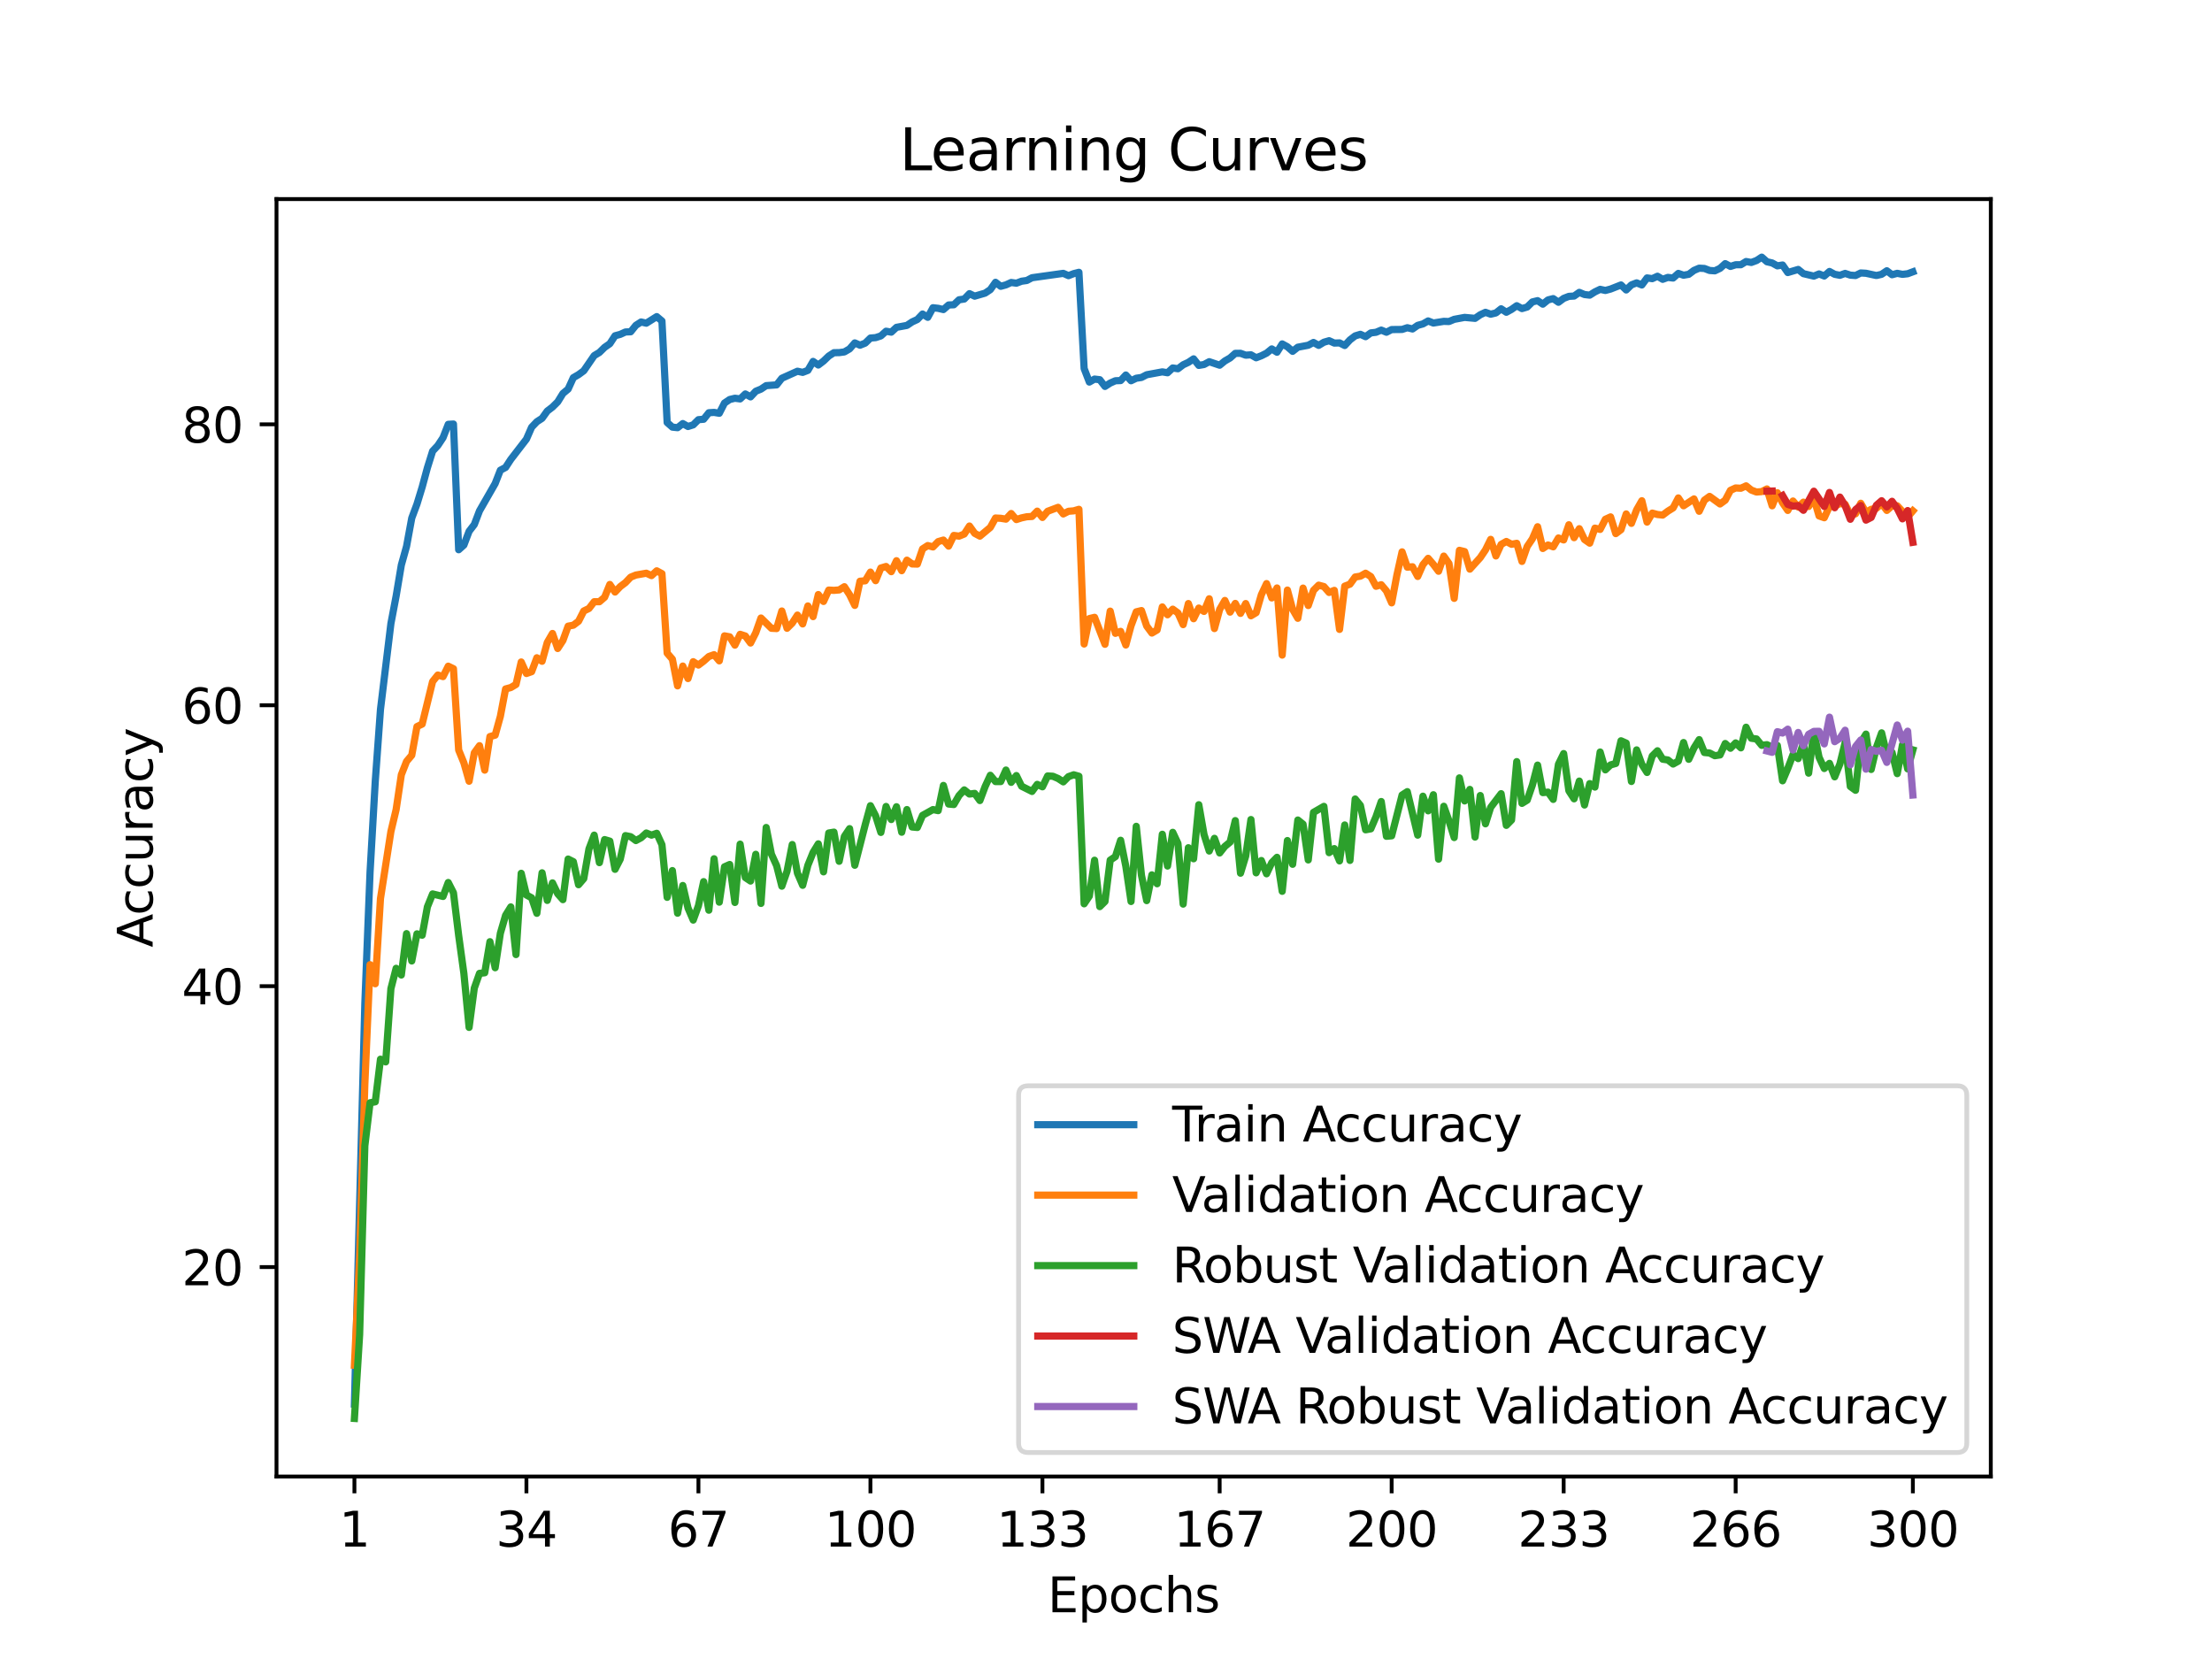 <?xml version="1.0" encoding="utf-8" standalone="no"?>
<!DOCTYPE svg PUBLIC "-//W3C//DTD SVG 1.1//EN"
  "http://www.w3.org/Graphics/SVG/1.1/DTD/svg11.dtd">
<svg xmlns:xlink="http://www.w3.org/1999/xlink" width="460.8pt" height="345.6pt" viewBox="0 0 460.8 345.6" xmlns="http://www.w3.org/2000/svg" version="1.1">
 <defs>
  <style type="text/css">*{stroke-linejoin: round; stroke-linecap: butt}</style>
 </defs>
 <g id="figure_1">
  <g id="patch_1">
   <path d="M 0 345.6 
L 460.8 345.6 
L 460.8 0 
L 0 0 
z
" style="fill: #ffffff"/>
  </g>
  <g id="axes_1">
   <g id="patch_2">
    <path d="M 57.6 307.584 
L 414.72 307.584 
L 414.72 41.472 
L 57.6 41.472 
z
" style="fill: #ffffff"/>
   </g>
   <g id="matplotlib.axis_1">
    <g id="xtick_1">
     <g id="line2d_1">
      <defs>
       <path id="m418266b661" d="M 0 0 
L 0 3.5 
" style="stroke: #000000; stroke-width: 0.8"/>
      </defs>
      <g>
       <use xlink:href="#m418266b661" x="73.833" y="307.584" style="stroke: #000000; stroke-width: 0.8"/>
      </g>
     </g>
     <g id="text_1">
      <!-- 1 -->
      <g transform="translate(70.651 322.182) scale(0.1 -0.1)">
       <defs>
        <path id="DejaVuSans-31" d="M 794 531 
L 1825 531 
L 1825 4091 
L 703 3866 
L 703 4441 
L 1819 4666 
L 2450 4666 
L 2450 531 
L 3481 531 
L 3481 0 
L 794 0 
L 794 531 
z
" transform="scale(0.016)"/>
       </defs>
       <use xlink:href="#DejaVuSans-31"/>
      </g>
     </g>
    </g>
    <g id="xtick_2">
     <g id="line2d_2">
      <g>
       <use xlink:href="#m418266b661" x="109.664" y="307.584" style="stroke: #000000; stroke-width: 0.8"/>
      </g>
     </g>
     <g id="text_2">
      <!-- 34 -->
      <g transform="translate(103.302 322.182) scale(0.1 -0.1)">
       <defs>
        <path id="DejaVuSans-33" d="M 2597 2516 
Q 3050 2419 3304 2112 
Q 3559 1806 3559 1356 
Q 3559 666 3084 287 
Q 2609 -91 1734 -91 
Q 1441 -91 1130 -33 
Q 819 25 488 141 
L 488 750 
Q 750 597 1062 519 
Q 1375 441 1716 441 
Q 2309 441 2620 675 
Q 2931 909 2931 1356 
Q 2931 1769 2642 2001 
Q 2353 2234 1838 2234 
L 1294 2234 
L 1294 2753 
L 1863 2753 
Q 2328 2753 2575 2939 
Q 2822 3125 2822 3475 
Q 2822 3834 2567 4026 
Q 2313 4219 1838 4219 
Q 1578 4219 1281 4162 
Q 984 4106 628 3988 
L 628 4550 
Q 988 4650 1302 4700 
Q 1616 4750 1894 4750 
Q 2613 4750 3031 4423 
Q 3450 4097 3450 3541 
Q 3450 3153 3228 2886 
Q 3006 2619 2597 2516 
z
" transform="scale(0.016)"/>
        <path id="DejaVuSans-34" d="M 2419 4116 
L 825 1625 
L 2419 1625 
L 2419 4116 
z
M 2253 4666 
L 3047 4666 
L 3047 1625 
L 3713 1625 
L 3713 1100 
L 3047 1100 
L 3047 0 
L 2419 0 
L 2419 1100 
L 313 1100 
L 313 1709 
L 2253 4666 
z
" transform="scale(0.016)"/>
       </defs>
       <use xlink:href="#DejaVuSans-33"/>
       <use xlink:href="#DejaVuSans-34" x="63.623"/>
      </g>
     </g>
    </g>
    <g id="xtick_3">
     <g id="line2d_3">
      <g>
       <use xlink:href="#m418266b661" x="145.496" y="307.584" style="stroke: #000000; stroke-width: 0.8"/>
      </g>
     </g>
     <g id="text_3">
      <!-- 67 -->
      <g transform="translate(139.133 322.182) scale(0.1 -0.1)">
       <defs>
        <path id="DejaVuSans-36" d="M 2113 2584 
Q 1688 2584 1439 2293 
Q 1191 2003 1191 1497 
Q 1191 994 1439 701 
Q 1688 409 2113 409 
Q 2538 409 2786 701 
Q 3034 994 3034 1497 
Q 3034 2003 2786 2293 
Q 2538 2584 2113 2584 
z
M 3366 4563 
L 3366 3988 
Q 3128 4100 2886 4159 
Q 2644 4219 2406 4219 
Q 1781 4219 1451 3797 
Q 1122 3375 1075 2522 
Q 1259 2794 1537 2939 
Q 1816 3084 2150 3084 
Q 2853 3084 3261 2657 
Q 3669 2231 3669 1497 
Q 3669 778 3244 343 
Q 2819 -91 2113 -91 
Q 1303 -91 875 529 
Q 447 1150 447 2328 
Q 447 3434 972 4092 
Q 1497 4750 2381 4750 
Q 2619 4750 2861 4703 
Q 3103 4656 3366 4563 
z
" transform="scale(0.016)"/>
        <path id="DejaVuSans-37" d="M 525 4666 
L 3525 4666 
L 3525 4397 
L 1831 0 
L 1172 0 
L 2766 4134 
L 525 4134 
L 525 4666 
z
" transform="scale(0.016)"/>
       </defs>
       <use xlink:href="#DejaVuSans-36"/>
       <use xlink:href="#DejaVuSans-37" x="63.623"/>
      </g>
     </g>
    </g>
    <g id="xtick_4">
     <g id="line2d_4">
      <g>
       <use xlink:href="#m418266b661" x="181.327" y="307.584" style="stroke: #000000; stroke-width: 0.8"/>
      </g>
     </g>
     <g id="text_4">
      <!-- 100 -->
      <g transform="translate(171.783 322.182) scale(0.1 -0.1)">
       <defs>
        <path id="DejaVuSans-30" d="M 2034 4250 
Q 1547 4250 1301 3770 
Q 1056 3291 1056 2328 
Q 1056 1369 1301 889 
Q 1547 409 2034 409 
Q 2525 409 2770 889 
Q 3016 1369 3016 2328 
Q 3016 3291 2770 3770 
Q 2525 4250 2034 4250 
z
M 2034 4750 
Q 2819 4750 3233 4129 
Q 3647 3509 3647 2328 
Q 3647 1150 3233 529 
Q 2819 -91 2034 -91 
Q 1250 -91 836 529 
Q 422 1150 422 2328 
Q 422 3509 836 4129 
Q 1250 4750 2034 4750 
z
" transform="scale(0.016)"/>
       </defs>
       <use xlink:href="#DejaVuSans-31"/>
       <use xlink:href="#DejaVuSans-30" x="63.623"/>
       <use xlink:href="#DejaVuSans-30" x="127.246"/>
      </g>
     </g>
    </g>
    <g id="xtick_5">
     <g id="line2d_5">
      <g>
       <use xlink:href="#m418266b661" x="217.158" y="307.584" style="stroke: #000000; stroke-width: 0.8"/>
      </g>
     </g>
     <g id="text_5">
      <!-- 133 -->
      <g transform="translate(207.615 322.182) scale(0.1 -0.1)">
       <use xlink:href="#DejaVuSans-31"/>
       <use xlink:href="#DejaVuSans-33" x="63.623"/>
       <use xlink:href="#DejaVuSans-33" x="127.246"/>
      </g>
     </g>
    </g>
    <g id="xtick_6">
     <g id="line2d_6">
      <g>
       <use xlink:href="#m418266b661" x="254.076" y="307.584" style="stroke: #000000; stroke-width: 0.8"/>
      </g>
     </g>
     <g id="text_6">
      <!-- 167 -->
      <g transform="translate(244.532 322.182) scale(0.1 -0.1)">
       <use xlink:href="#DejaVuSans-31"/>
       <use xlink:href="#DejaVuSans-36" x="63.623"/>
       <use xlink:href="#DejaVuSans-37" x="127.246"/>
      </g>
     </g>
    </g>
    <g id="xtick_7">
     <g id="line2d_7">
      <g>
       <use xlink:href="#m418266b661" x="289.907" y="307.584" style="stroke: #000000; stroke-width: 0.8"/>
      </g>
     </g>
     <g id="text_7">
      <!-- 200 -->
      <g transform="translate(280.363 322.182) scale(0.1 -0.1)">
       <defs>
        <path id="DejaVuSans-32" d="M 1228 531 
L 3431 531 
L 3431 0 
L 469 0 
L 469 531 
Q 828 903 1448 1529 
Q 2069 2156 2228 2338 
Q 2531 2678 2651 2914 
Q 2772 3150 2772 3378 
Q 2772 3750 2511 3984 
Q 2250 4219 1831 4219 
Q 1534 4219 1204 4116 
Q 875 4013 500 3803 
L 500 4441 
Q 881 4594 1212 4672 
Q 1544 4750 1819 4750 
Q 2544 4750 2975 4387 
Q 3406 4025 3406 3419 
Q 3406 3131 3298 2873 
Q 3191 2616 2906 2266 
Q 2828 2175 2409 1742 
Q 1991 1309 1228 531 
z
" transform="scale(0.016)"/>
       </defs>
       <use xlink:href="#DejaVuSans-32"/>
       <use xlink:href="#DejaVuSans-30" x="63.623"/>
       <use xlink:href="#DejaVuSans-30" x="127.246"/>
      </g>
     </g>
    </g>
    <g id="xtick_8">
     <g id="line2d_8">
      <g>
       <use xlink:href="#m418266b661" x="325.739" y="307.584" style="stroke: #000000; stroke-width: 0.8"/>
      </g>
     </g>
     <g id="text_8">
      <!-- 233 -->
      <g transform="translate(316.195 322.182) scale(0.1 -0.1)">
       <use xlink:href="#DejaVuSans-32"/>
       <use xlink:href="#DejaVuSans-33" x="63.623"/>
       <use xlink:href="#DejaVuSans-33" x="127.246"/>
      </g>
     </g>
    </g>
    <g id="xtick_9">
     <g id="line2d_9">
      <g>
       <use xlink:href="#m418266b661" x="361.57" y="307.584" style="stroke: #000000; stroke-width: 0.8"/>
      </g>
     </g>
     <g id="text_9">
      <!-- 266 -->
      <g transform="translate(352.026 322.182) scale(0.1 -0.1)">
       <use xlink:href="#DejaVuSans-32"/>
       <use xlink:href="#DejaVuSans-36" x="63.623"/>
       <use xlink:href="#DejaVuSans-36" x="127.246"/>
      </g>
     </g>
    </g>
    <g id="xtick_10">
     <g id="line2d_10">
      <g>
       <use xlink:href="#m418266b661" x="398.487" y="307.584" style="stroke: #000000; stroke-width: 0.8"/>
      </g>
     </g>
     <g id="text_10">
      <!-- 300 -->
      <g transform="translate(388.944 322.182) scale(0.1 -0.1)">
       <use xlink:href="#DejaVuSans-33"/>
       <use xlink:href="#DejaVuSans-30" x="63.623"/>
       <use xlink:href="#DejaVuSans-30" x="127.246"/>
      </g>
     </g>
    </g>
    <g id="text_11">
     <!-- Epochs -->
     <g transform="translate(218.244 335.861) scale(0.1 -0.1)">
      <defs>
       <path id="DejaVuSans-45" d="M 628 4666 
L 3578 4666 
L 3578 4134 
L 1259 4134 
L 1259 2753 
L 3481 2753 
L 3481 2222 
L 1259 2222 
L 1259 531 
L 3634 531 
L 3634 0 
L 628 0 
L 628 4666 
z
" transform="scale(0.016)"/>
       <path id="DejaVuSans-70" d="M 1159 525 
L 1159 -1331 
L 581 -1331 
L 581 3500 
L 1159 3500 
L 1159 2969 
Q 1341 3281 1617 3432 
Q 1894 3584 2278 3584 
Q 2916 3584 3314 3078 
Q 3713 2572 3713 1747 
Q 3713 922 3314 415 
Q 2916 -91 2278 -91 
Q 1894 -91 1617 61 
Q 1341 213 1159 525 
z
M 3116 1747 
Q 3116 2381 2855 2742 
Q 2594 3103 2138 3103 
Q 1681 3103 1420 2742 
Q 1159 2381 1159 1747 
Q 1159 1113 1420 752 
Q 1681 391 2138 391 
Q 2594 391 2855 752 
Q 3116 1113 3116 1747 
z
" transform="scale(0.016)"/>
       <path id="DejaVuSans-6f" d="M 1959 3097 
Q 1497 3097 1228 2736 
Q 959 2375 959 1747 
Q 959 1119 1226 758 
Q 1494 397 1959 397 
Q 2419 397 2687 759 
Q 2956 1122 2956 1747 
Q 2956 2369 2687 2733 
Q 2419 3097 1959 3097 
z
M 1959 3584 
Q 2709 3584 3137 3096 
Q 3566 2609 3566 1747 
Q 3566 888 3137 398 
Q 2709 -91 1959 -91 
Q 1206 -91 779 398 
Q 353 888 353 1747 
Q 353 2609 779 3096 
Q 1206 3584 1959 3584 
z
" transform="scale(0.016)"/>
       <path id="DejaVuSans-63" d="M 3122 3366 
L 3122 2828 
Q 2878 2963 2633 3030 
Q 2388 3097 2138 3097 
Q 1578 3097 1268 2742 
Q 959 2388 959 1747 
Q 959 1106 1268 751 
Q 1578 397 2138 397 
Q 2388 397 2633 464 
Q 2878 531 3122 666 
L 3122 134 
Q 2881 22 2623 -34 
Q 2366 -91 2075 -91 
Q 1284 -91 818 406 
Q 353 903 353 1747 
Q 353 2603 823 3093 
Q 1294 3584 2113 3584 
Q 2378 3584 2631 3529 
Q 2884 3475 3122 3366 
z
" transform="scale(0.016)"/>
       <path id="DejaVuSans-68" d="M 3513 2113 
L 3513 0 
L 2938 0 
L 2938 2094 
Q 2938 2591 2744 2837 
Q 2550 3084 2163 3084 
Q 1697 3084 1428 2787 
Q 1159 2491 1159 1978 
L 1159 0 
L 581 0 
L 581 4863 
L 1159 4863 
L 1159 2956 
Q 1366 3272 1645 3428 
Q 1925 3584 2291 3584 
Q 2894 3584 3203 3211 
Q 3513 2838 3513 2113 
z
" transform="scale(0.016)"/>
       <path id="DejaVuSans-73" d="M 2834 3397 
L 2834 2853 
Q 2591 2978 2328 3040 
Q 2066 3103 1784 3103 
Q 1356 3103 1142 2972 
Q 928 2841 928 2578 
Q 928 2378 1081 2264 
Q 1234 2150 1697 2047 
L 1894 2003 
Q 2506 1872 2764 1633 
Q 3022 1394 3022 966 
Q 3022 478 2636 193 
Q 2250 -91 1575 -91 
Q 1294 -91 989 -36 
Q 684 19 347 128 
L 347 722 
Q 666 556 975 473 
Q 1284 391 1588 391 
Q 1994 391 2212 530 
Q 2431 669 2431 922 
Q 2431 1156 2273 1281 
Q 2116 1406 1581 1522 
L 1381 1569 
Q 847 1681 609 1914 
Q 372 2147 372 2553 
Q 372 3047 722 3315 
Q 1072 3584 1716 3584 
Q 2034 3584 2315 3537 
Q 2597 3491 2834 3397 
z
" transform="scale(0.016)"/>
      </defs>
      <use xlink:href="#DejaVuSans-45"/>
      <use xlink:href="#DejaVuSans-70" x="63.184"/>
      <use xlink:href="#DejaVuSans-6f" x="126.66"/>
      <use xlink:href="#DejaVuSans-63" x="187.842"/>
      <use xlink:href="#DejaVuSans-68" x="242.822"/>
      <use xlink:href="#DejaVuSans-73" x="306.201"/>
     </g>
    </g>
   </g>
   <g id="matplotlib.axis_2">
    <g id="ytick_1">
     <g id="line2d_11">
      <defs>
       <path id="m09adc3292e" d="M 0 0 
L -3.5 0 
" style="stroke: #000000; stroke-width: 0.8"/>
      </defs>
      <g>
       <use xlink:href="#m09adc3292e" x="57.6" y="263.949" style="stroke: #000000; stroke-width: 0.8"/>
      </g>
     </g>
     <g id="text_12">
      <!-- 20 -->
      <g transform="translate(37.875 267.748) scale(0.1 -0.1)">
       <use xlink:href="#DejaVuSans-32"/>
       <use xlink:href="#DejaVuSans-30" x="63.623"/>
      </g>
     </g>
    </g>
    <g id="ytick_2">
     <g id="line2d_12">
      <g>
       <use xlink:href="#m09adc3292e" x="57.6" y="205.432" style="stroke: #000000; stroke-width: 0.8"/>
      </g>
     </g>
     <g id="text_13">
      <!-- 40 -->
      <g transform="translate(37.875 209.231) scale(0.1 -0.1)">
       <use xlink:href="#DejaVuSans-34"/>
       <use xlink:href="#DejaVuSans-30" x="63.623"/>
      </g>
     </g>
    </g>
    <g id="ytick_3">
     <g id="line2d_13">
      <g>
       <use xlink:href="#m09adc3292e" x="57.6" y="146.915" style="stroke: #000000; stroke-width: 0.8"/>
      </g>
     </g>
     <g id="text_14">
      <!-- 60 -->
      <g transform="translate(37.875 150.714) scale(0.1 -0.1)">
       <use xlink:href="#DejaVuSans-36"/>
       <use xlink:href="#DejaVuSans-30" x="63.623"/>
      </g>
     </g>
    </g>
    <g id="ytick_4">
     <g id="line2d_14">
      <g>
       <use xlink:href="#m09adc3292e" x="57.6" y="88.397" style="stroke: #000000; stroke-width: 0.8"/>
      </g>
     </g>
     <g id="text_15">
      <!-- 80 -->
      <g transform="translate(37.875 92.197) scale(0.1 -0.1)">
       <defs>
        <path id="DejaVuSans-38" d="M 2034 2216 
Q 1584 2216 1326 1975 
Q 1069 1734 1069 1313 
Q 1069 891 1326 650 
Q 1584 409 2034 409 
Q 2484 409 2743 651 
Q 3003 894 3003 1313 
Q 3003 1734 2745 1975 
Q 2488 2216 2034 2216 
z
M 1403 2484 
Q 997 2584 770 2862 
Q 544 3141 544 3541 
Q 544 4100 942 4425 
Q 1341 4750 2034 4750 
Q 2731 4750 3128 4425 
Q 3525 4100 3525 3541 
Q 3525 3141 3298 2862 
Q 3072 2584 2669 2484 
Q 3125 2378 3379 2068 
Q 3634 1759 3634 1313 
Q 3634 634 3220 271 
Q 2806 -91 2034 -91 
Q 1263 -91 848 271 
Q 434 634 434 1313 
Q 434 1759 690 2068 
Q 947 2378 1403 2484 
z
M 1172 3481 
Q 1172 3119 1398 2916 
Q 1625 2713 2034 2713 
Q 2441 2713 2670 2916 
Q 2900 3119 2900 3481 
Q 2900 3844 2670 4047 
Q 2441 4250 2034 4250 
Q 1625 4250 1398 4047 
Q 1172 3844 1172 3481 
z
" transform="scale(0.016)"/>
       </defs>
       <use xlink:href="#DejaVuSans-38"/>
       <use xlink:href="#DejaVuSans-30" x="63.623"/>
      </g>
     </g>
    </g>
    <g id="text_16">
     <!-- Accuracy -->
     <g transform="translate(31.795 197.356) rotate(-90) scale(0.1 -0.1)">
      <defs>
       <path id="DejaVuSans-41" d="M 2188 4044 
L 1331 1722 
L 3047 1722 
L 2188 4044 
z
M 1831 4666 
L 2547 4666 
L 4325 0 
L 3669 0 
L 3244 1197 
L 1141 1197 
L 716 0 
L 50 0 
L 1831 4666 
z
" transform="scale(0.016)"/>
       <path id="DejaVuSans-75" d="M 544 1381 
L 544 3500 
L 1119 3500 
L 1119 1403 
Q 1119 906 1312 657 
Q 1506 409 1894 409 
Q 2359 409 2629 706 
Q 2900 1003 2900 1516 
L 2900 3500 
L 3475 3500 
L 3475 0 
L 2900 0 
L 2900 538 
Q 2691 219 2414 64 
Q 2138 -91 1772 -91 
Q 1169 -91 856 284 
Q 544 659 544 1381 
z
M 1991 3584 
L 1991 3584 
z
" transform="scale(0.016)"/>
       <path id="DejaVuSans-72" d="M 2631 2963 
Q 2534 3019 2420 3045 
Q 2306 3072 2169 3072 
Q 1681 3072 1420 2755 
Q 1159 2438 1159 1844 
L 1159 0 
L 581 0 
L 581 3500 
L 1159 3500 
L 1159 2956 
Q 1341 3275 1631 3429 
Q 1922 3584 2338 3584 
Q 2397 3584 2469 3576 
Q 2541 3569 2628 3553 
L 2631 2963 
z
" transform="scale(0.016)"/>
       <path id="DejaVuSans-61" d="M 2194 1759 
Q 1497 1759 1228 1600 
Q 959 1441 959 1056 
Q 959 750 1161 570 
Q 1363 391 1709 391 
Q 2188 391 2477 730 
Q 2766 1069 2766 1631 
L 2766 1759 
L 2194 1759 
z
M 3341 1997 
L 3341 0 
L 2766 0 
L 2766 531 
Q 2569 213 2275 61 
Q 1981 -91 1556 -91 
Q 1019 -91 701 211 
Q 384 513 384 1019 
Q 384 1609 779 1909 
Q 1175 2209 1959 2209 
L 2766 2209 
L 2766 2266 
Q 2766 2663 2505 2880 
Q 2244 3097 1772 3097 
Q 1472 3097 1187 3025 
Q 903 2953 641 2809 
L 641 3341 
Q 956 3463 1253 3523 
Q 1550 3584 1831 3584 
Q 2591 3584 2966 3190 
Q 3341 2797 3341 1997 
z
" transform="scale(0.016)"/>
       <path id="DejaVuSans-79" d="M 2059 -325 
Q 1816 -950 1584 -1140 
Q 1353 -1331 966 -1331 
L 506 -1331 
L 506 -850 
L 844 -850 
Q 1081 -850 1212 -737 
Q 1344 -625 1503 -206 
L 1606 56 
L 191 3500 
L 800 3500 
L 1894 763 
L 2988 3500 
L 3597 3500 
L 2059 -325 
z
" transform="scale(0.016)"/>
      </defs>
      <use xlink:href="#DejaVuSans-41"/>
      <use xlink:href="#DejaVuSans-63" x="66.658"/>
      <use xlink:href="#DejaVuSans-63" x="121.639"/>
      <use xlink:href="#DejaVuSans-75" x="176.619"/>
      <use xlink:href="#DejaVuSans-72" x="239.998"/>
      <use xlink:href="#DejaVuSans-61" x="281.111"/>
      <use xlink:href="#DejaVuSans-63" x="342.391"/>
      <use xlink:href="#DejaVuSans-79" x="397.371"/>
     </g>
    </g>
   </g>
   <g id="line2d_15">
    <path d="M 73.833 292.5 
L 76.004 209.095 
L 77.09 181.662 
L 78.176 162.726 
L 79.262 147.769 
L 81.433 129.904 
L 82.519 124.181 
L 83.605 117.709 
L 84.691 113.817 
L 85.777 107.919 
L 86.862 105.011 
L 87.948 101.459 
L 89.034 97.444 
L 90.12 93.98 
L 91.206 92.816 
L 92.291 91.177 
L 93.377 88.397 
L 94.463 88.333 
L 95.549 114.52 
L 96.635 113.548 
L 97.72 110.681 
L 98.806 109.271 
L 99.892 106.415 
L 103.149 100.733 
L 104.235 97.953 
L 105.321 97.374 
L 106.407 95.706 
L 109.664 91.481 
L 110.75 88.994 
L 111.836 87.853 
L 112.922 87.145 
L 114.007 85.63 
L 115.093 84.799 
L 116.179 83.722 
L 117.265 81.966 
L 118.351 81.059 
L 119.436 78.672 
L 120.522 78.04 
L 121.608 77.244 
L 123.78 74.078 
L 124.865 73.423 
L 125.951 72.358 
L 127.037 71.603 
L 128.123 69.947 
L 129.209 69.654 
L 130.294 69.157 
L 131.38 69.116 
L 132.466 67.77 
L 133.552 67.074 
L 134.638 67.325 
L 136.809 65.956 
L 137.895 66.869 
L 138.981 88.017 
L 140.067 88.977 
L 141.152 89.094 
L 142.238 88.239 
L 143.324 88.848 
L 144.41 88.503 
L 145.496 87.426 
L 146.581 87.338 
L 147.667 85.981 
L 148.753 85.91 
L 149.839 86.092 
L 150.925 83.962 
L 152.01 83.225 
L 153.096 82.961 
L 154.182 83.102 
L 155.268 82.072 
L 156.354 82.674 
L 157.439 81.504 
L 158.525 81.059 
L 159.611 80.334 
L 161.783 80.176 
L 162.868 78.801 
L 166.126 77.332 
L 167.212 77.572 
L 168.297 77.156 
L 169.383 75.29 
L 170.469 76.039 
L 171.555 75.214 
L 172.641 74.172 
L 173.726 73.47 
L 174.812 73.458 
L 175.898 73.312 
L 176.984 72.68 
L 178.07 71.433 
L 179.155 71.913 
L 180.241 71.48 
L 181.327 70.421 
L 182.413 70.333 
L 183.499 69.976 
L 184.584 68.999 
L 185.67 69.192 
L 186.756 68.191 
L 188.928 67.788 
L 190.013 67.062 
L 191.099 66.559 
L 192.185 65.418 
L 193.271 66.102 
L 194.357 64.107 
L 195.442 64.23 
L 196.528 64.487 
L 197.614 63.533 
L 198.7 63.487 
L 199.786 62.451 
L 200.871 62.293 
L 201.957 61.175 
L 203.043 61.696 
L 205.215 61.064 
L 206.3 60.338 
L 207.386 58.811 
L 208.472 59.642 
L 209.558 59.344 
L 210.644 58.846 
L 211.729 58.993 
L 212.815 58.583 
L 213.901 58.431 
L 214.987 57.857 
L 221.502 56.944 
L 222.587 57.424 
L 223.673 57.003 
L 224.759 56.728 
L 225.845 76.776 
L 226.931 79.591 
L 228.016 78.97 
L 229.102 79.099 
L 230.188 80.498 
L 231.274 79.801 
L 232.36 79.316 
L 233.445 79.28 
L 234.531 78.122 
L 235.617 79.316 
L 236.703 78.795 
L 237.789 78.631 
L 238.875 78.069 
L 242.132 77.466 
L 243.218 77.654 
L 244.304 76.653 
L 245.389 76.817 
L 246.475 75.992 
L 247.561 75.483 
L 248.647 74.757 
L 249.733 76.121 
L 250.818 75.933 
L 251.904 75.348 
L 254.076 76.08 
L 255.162 75.196 
L 256.247 74.57 
L 257.333 73.61 
L 258.419 73.598 
L 259.505 73.991 
L 260.591 73.914 
L 261.676 74.529 
L 262.762 74.113 
L 263.848 73.569 
L 264.934 72.686 
L 266.02 73.376 
L 267.105 71.644 
L 268.191 72.241 
L 269.277 73.189 
L 270.363 72.329 
L 272.534 71.919 
L 273.62 71.34 
L 274.706 71.948 
L 275.792 71.293 
L 276.878 70.977 
L 277.963 71.468 
L 279.049 71.433 
L 280.135 71.972 
L 281.221 70.801 
L 282.307 69.97 
L 283.392 69.643 
L 284.478 70.134 
L 285.564 69.35 
L 286.65 69.221 
L 287.736 68.765 
L 288.821 69.21 
L 289.907 68.654 
L 292.079 68.63 
L 293.165 68.268 
L 294.25 68.531 
L 295.336 67.776 
L 296.422 67.478 
L 297.508 66.857 
L 298.594 67.29 
L 300.765 66.945 
L 301.851 66.98 
L 302.937 66.524 
L 305.108 66.12 
L 307.28 66.319 
L 308.366 65.57 
L 309.452 65.061 
L 310.537 65.453 
L 311.623 65.19 
L 312.709 64.329 
L 313.795 65.049 
L 314.881 64.452 
L 315.966 63.686 
L 317.052 64.283 
L 318.138 63.961 
L 319.224 62.896 
L 320.31 62.632 
L 321.395 63.364 
L 322.481 62.48 
L 323.567 62.205 
L 324.653 62.966 
L 325.739 62.158 
L 326.824 61.737 
L 327.91 61.673 
L 328.996 60.906 
L 330.082 61.357 
L 331.168 61.485 
L 332.253 60.801 
L 333.339 60.274 
L 334.425 60.508 
L 335.511 60.216 
L 337.682 59.361 
L 338.768 60.403 
L 339.854 59.344 
L 340.94 58.928 
L 342.026 59.361 
L 343.111 57.898 
L 344.197 58.05 
L 345.283 57.547 
L 346.369 58.185 
L 347.455 57.787 
L 348.54 57.922 
L 349.626 56.956 
L 350.712 57.331 
L 351.798 57.143 
L 352.884 56.33 
L 353.969 55.868 
L 355.055 55.926 
L 356.141 56.342 
L 357.227 56.418 
L 358.313 55.903 
L 359.398 54.92 
L 360.484 55.499 
L 361.57 55.154 
L 362.656 55.148 
L 363.742 54.481 
L 364.827 54.674 
L 365.913 54.276 
L 366.999 53.568 
L 368.085 54.528 
L 369.171 54.779 
L 370.256 55.382 
L 371.342 55.206 
L 372.428 56.775 
L 374.6 56.131 
L 375.685 57.009 
L 377.857 57.518 
L 378.943 57.067 
L 380.029 57.495 
L 381.114 56.552 
L 382.2 57.143 
L 383.286 57.348 
L 384.372 56.956 
L 385.458 57.319 
L 386.543 57.395 
L 387.629 56.863 
L 388.715 56.927 
L 390.887 57.395 
L 391.972 57.143 
L 393.058 56.406 
L 394.144 57.231 
L 395.23 56.939 
L 396.316 57.149 
L 397.401 57.026 
L 398.487 56.623 
L 398.487 56.623 
" clip-path="url(#pc4e6ccf4ad)" style="fill: none; stroke: #1f77b4; stroke-width: 1.5; stroke-linecap: square"/>
   </g>
   <g id="line2d_16">
    <path d="M 73.833 284.401 
L 74.919 261.784 
L 76.004 225.855 
L 77.09 200.955 
L 78.176 204.935 
L 79.262 187.175 
L 81.433 173.218 
L 82.519 168.654 
L 83.605 161.398 
L 84.691 158.618 
L 85.777 157.331 
L 86.862 151.362 
L 87.948 150.835 
L 90.12 141.97 
L 91.206 140.624 
L 92.291 140.946 
L 93.377 138.781 
L 94.463 139.307 
L 95.549 156.248 
L 96.635 158.911 
L 97.72 162.744 
L 98.806 156.833 
L 99.892 155.341 
L 100.978 160.432 
L 102.064 153.439 
L 103.149 153.147 
L 104.235 149.226 
L 105.321 143.521 
L 106.407 143.228 
L 107.493 142.584 
L 108.578 137.903 
L 109.664 140.302 
L 110.75 139.922 
L 111.836 137.025 
L 112.922 137.757 
L 114.007 133.836 
L 115.093 131.964 
L 116.179 135.094 
L 117.265 133.427 
L 118.351 130.442 
L 119.436 130.237 
L 120.522 129.418 
L 121.608 127.282 
L 122.694 126.756 
L 123.78 125.351 
L 124.865 125.351 
L 125.951 124.415 
L 127.037 121.752 
L 128.123 123.332 
L 129.209 122.191 
L 130.294 121.372 
L 131.38 120.231 
L 132.466 119.792 
L 134.638 119.412 
L 135.723 119.909 
L 136.809 118.914 
L 137.895 119.499 
L 138.981 136.06 
L 140.067 137.318 
L 141.152 142.877 
L 142.238 138.752 
L 143.324 141.356 
L 144.41 137.845 
L 145.496 138.547 
L 146.581 137.728 
L 147.667 136.762 
L 148.753 136.382 
L 149.839 137.669 
L 150.925 132.461 
L 152.01 132.666 
L 153.096 134.392 
L 154.182 132.139 
L 155.268 132.49 
L 156.354 133.953 
L 157.439 131.817 
L 158.525 128.745 
L 160.697 130.881 
L 161.783 130.94 
L 162.868 127.282 
L 163.954 130.881 
L 165.04 129.798 
L 166.126 128.131 
L 167.212 129.974 
L 168.297 126.229 
L 169.383 128.453 
L 170.469 123.859 
L 171.555 125.293 
L 172.641 122.923 
L 173.726 122.981 
L 174.812 122.893 
L 175.898 122.22 
L 176.984 123.888 
L 178.07 126.112 
L 179.155 121.079 
L 180.241 120.992 
L 181.327 119.178 
L 182.413 120.962 
L 183.499 118.329 
L 184.584 118.007 
L 185.67 119.09 
L 186.756 116.808 
L 187.842 118.885 
L 188.928 116.691 
L 190.013 117.481 
L 191.099 117.51 
L 192.185 114.35 
L 193.271 113.648 
L 194.357 113.94 
L 195.442 112.828 
L 196.528 112.507 
L 197.614 113.765 
L 198.7 111.541 
L 199.786 111.687 
L 200.871 111.248 
L 201.957 109.581 
L 203.043 111.102 
L 204.129 111.687 
L 206.3 109.873 
L 207.386 107.913 
L 208.472 107.971 
L 209.558 108.147 
L 210.644 106.977 
L 211.729 108.235 
L 212.815 107.884 
L 213.901 107.65 
L 214.987 107.591 
L 216.073 106.479 
L 217.158 107.796 
L 218.244 106.509 
L 220.416 105.689 
L 221.502 107.064 
L 222.587 106.509 
L 223.673 106.421 
L 224.759 106.099 
L 225.845 134.158 
L 226.931 128.862 
L 228.016 128.599 
L 230.188 134.216 
L 231.274 127.311 
L 232.36 131.934 
L 233.445 131.525 
L 234.531 134.363 
L 235.617 130.354 
L 236.703 127.458 
L 237.789 127.194 
L 238.875 130.413 
L 239.96 131.876 
L 241.046 131.232 
L 242.132 126.434 
L 243.218 128.072 
L 244.304 126.902 
L 245.389 127.692 
L 246.475 130.12 
L 247.561 125.731 
L 248.647 128.891 
L 249.733 126.668 
L 250.818 127.37 
L 251.904 124.737 
L 252.99 130.94 
L 254.076 126.96 
L 255.162 125.088 
L 256.247 127.516 
L 257.333 125.702 
L 258.419 127.78 
L 259.505 125.731 
L 260.591 128.277 
L 261.676 127.633 
L 262.762 123.888 
L 263.848 121.577 
L 264.934 124.561 
L 266.02 122.484 
L 267.105 136.469 
L 268.191 122.923 
L 269.277 126.931 
L 270.363 128.804 
L 271.449 122.513 
L 272.534 126.141 
L 273.62 122.981 
L 274.706 121.899 
L 275.792 122.191 
L 276.878 123.42 
L 277.963 122.981 
L 279.049 131.115 
L 280.135 122.103 
L 281.221 121.694 
L 282.307 120.202 
L 283.392 120.026 
L 284.478 119.412 
L 285.564 120.114 
L 286.65 122.133 
L 287.736 121.811 
L 288.821 123.098 
L 289.907 125.585 
L 290.993 119.821 
L 292.079 114.964 
L 293.165 118.153 
L 294.25 118.066 
L 295.336 120.085 
L 296.422 117.627 
L 297.508 116.31 
L 298.594 117.568 
L 299.679 119.002 
L 300.765 115.842 
L 301.851 117.393 
L 302.937 124.649 
L 304.023 114.642 
L 305.108 114.906 
L 306.194 118.563 
L 308.366 116.164 
L 309.452 114.555 
L 310.537 112.36 
L 311.623 115.813 
L 312.709 113.414 
L 313.795 112.799 
L 314.881 113.384 
L 315.966 113.18 
L 317.052 116.954 
L 318.138 113.852 
L 319.224 112.243 
L 320.31 109.727 
L 321.395 114.262 
L 322.481 113.531 
L 323.567 113.911 
L 324.653 112.068 
L 325.739 112.477 
L 326.824 109.317 
L 327.91 112.009 
L 328.996 110.137 
L 330.082 112.39 
L 331.168 113.15 
L 332.253 110.02 
L 333.339 110.283 
L 334.425 108.176 
L 335.511 107.679 
L 336.597 111.161 
L 337.682 110.341 
L 338.768 107.064 
L 339.854 109.025 
L 340.94 106.216 
L 342.026 104.314 
L 343.111 108.761 
L 344.197 106.889 
L 345.283 107.182 
L 346.369 107.299 
L 347.455 106.479 
L 348.54 105.806 
L 349.626 103.729 
L 350.712 105.367 
L 352.884 103.934 
L 353.969 106.509 
L 355.055 104.197 
L 356.141 103.407 
L 358.313 104.987 
L 359.398 104.197 
L 360.484 102.149 
L 361.57 101.652 
L 362.656 101.71 
L 363.742 101.213 
L 364.827 102.091 
L 365.913 102.5 
L 366.999 102.412 
L 368.085 101.856 
L 369.171 105.367 
L 370.256 102.646 
L 371.342 104.753 
L 372.428 106.333 
L 373.514 104.373 
L 374.6 105.631 
L 375.685 104.607 
L 376.771 105.514 
L 377.857 103.788 
L 378.943 107.474 
L 380.029 107.854 
L 381.114 105.485 
L 382.2 105.455 
L 383.286 104.899 
L 384.372 105.046 
L 385.458 107.24 
L 386.543 107.035 
L 387.629 104.841 
L 388.715 106.743 
L 389.801 106.099 
L 390.887 105.894 
L 391.972 104.899 
L 393.058 106.333 
L 394.144 105.367 
L 395.23 105.367 
L 397.401 107.708 
L 398.487 106.421 
L 398.487 106.421 
" clip-path="url(#pc4e6ccf4ad)" style="fill: none; stroke: #ff7f0e; stroke-width: 1.5; stroke-linecap: square"/>
   </g>
   <g id="line2d_17">
    <path d="M 73.833 295.488 
L 74.919 278.014 
L 76.004 238.686 
L 77.09 229.727 
L 78.176 229.525 
L 79.262 220.646 
L 80.348 221.211 
L 81.433 205.957 
L 82.519 201.719 
L 83.605 203.111 
L 84.691 194.495 
L 85.777 200.186 
L 86.862 194.536 
L 87.948 194.818 
L 89.034 188.906 
L 90.12 186.222 
L 92.291 186.747 
L 93.377 183.841 
L 94.463 185.98 
L 95.549 194.879 
L 96.635 202.789 
L 97.72 214.028 
L 98.806 205.835 
L 99.892 202.769 
L 100.978 202.647 
L 102.064 196.17 
L 103.149 201.598 
L 104.235 194.415 
L 105.321 190.682 
L 106.407 188.926 
L 107.493 198.854 
L 108.578 181.924 
L 109.664 186.444 
L 110.75 187.029 
L 111.836 190.258 
L 112.922 181.823 
L 114.007 187.574 
L 115.093 183.922 
L 116.179 186.182 
L 117.265 187.413 
L 118.351 178.958 
L 119.436 179.503 
L 120.522 184.305 
L 121.608 183.034 
L 122.694 176.839 
L 123.78 173.974 
L 124.865 179.705 
L 125.951 174.902 
L 127.037 175.225 
L 128.123 181.097 
L 129.209 178.978 
L 130.294 174.075 
L 131.38 174.297 
L 132.466 175.104 
L 133.552 174.519 
L 134.638 173.53 
L 135.723 173.974 
L 136.809 173.59 
L 137.895 175.971 
L 138.981 186.929 
L 140.067 181.359 
L 141.152 190.238 
L 142.238 184.467 
L 143.324 189.148 
L 144.41 191.67 
L 145.496 188.684 
L 146.581 183.659 
L 147.667 189.612 
L 148.753 178.897 
L 149.839 187.937 
L 150.925 180.572 
L 152.01 180.088 
L 153.096 187.998 
L 154.182 175.851 
L 155.268 182.812 
L 156.354 183.538 
L 157.439 177.969 
L 158.525 188.2 
L 159.611 172.38 
L 160.697 177.929 
L 161.783 180.33 
L 162.868 184.608 
L 163.954 181.5 
L 165.04 175.931 
L 166.126 181.904 
L 167.212 184.426 
L 168.297 180.249 
L 169.383 177.566 
L 170.469 175.79 
L 171.555 181.622 
L 172.641 173.53 
L 173.726 173.348 
L 174.812 179.422 
L 175.898 174.236 
L 176.984 172.622 
L 178.07 180.249 
L 180.241 171.795 
L 181.327 167.84 
L 182.413 169.959 
L 183.499 173.409 
L 184.584 168.001 
L 185.67 170.725 
L 186.756 168.062 
L 187.842 173.369 
L 188.928 168.647 
L 190.013 172.279 
L 191.099 172.38 
L 192.185 169.858 
L 194.357 168.647 
L 195.442 168.869 
L 196.528 163.622 
L 197.614 167.497 
L 198.7 167.598 
L 199.786 165.721 
L 200.871 164.551 
L 201.957 165.418 
L 203.043 165.277 
L 204.129 166.77 
L 205.215 163.865 
L 206.3 161.504 
L 207.386 162.815 
L 208.472 162.815 
L 209.558 160.414 
L 210.644 162.977 
L 211.729 161.564 
L 212.815 163.784 
L 214.987 164.873 
L 216.073 163.401 
L 217.158 163.905 
L 218.244 161.645 
L 219.33 161.706 
L 220.416 162.17 
L 221.502 162.876 
L 222.587 161.786 
L 223.673 161.403 
L 224.759 161.706 
L 225.845 188.28 
L 226.931 186.666 
L 228.016 179.2 
L 229.102 188.865 
L 230.188 187.796 
L 231.274 179.18 
L 232.36 178.453 
L 233.445 175.043 
L 234.531 180.471 
L 235.617 187.796 
L 236.703 172.138 
L 237.789 182.348 
L 238.875 187.614 
L 239.96 182.247 
L 241.046 184.103 
L 242.132 173.792 
L 243.218 180.411 
L 244.304 173.389 
L 245.389 175.709 
L 246.475 188.341 
L 247.561 176.597 
L 248.647 178.897 
L 249.733 167.638 
L 250.818 173.833 
L 251.904 177.283 
L 252.99 174.64 
L 254.076 177.687 
L 255.162 176.315 
L 256.247 175.427 
L 257.333 170.947 
L 258.419 181.904 
L 259.505 178.332 
L 260.591 170.725 
L 261.676 181.823 
L 262.762 179.261 
L 263.848 182.025 
L 264.934 179.705 
L 266.02 178.595 
L 267.105 185.677 
L 268.191 175.104 
L 269.277 180.047 
L 270.363 170.826 
L 271.449 171.694 
L 272.534 179.14 
L 273.62 169.232 
L 275.792 167.981 
L 276.878 177.626 
L 277.963 176.779 
L 279.049 179.341 
L 280.135 171.855 
L 281.221 179.241 
L 282.307 166.447 
L 283.392 167.779 
L 284.478 172.864 
L 285.564 172.662 
L 286.65 170.12 
L 287.736 166.972 
L 288.821 174.216 
L 289.907 174.115 
L 292.079 165.62 
L 293.165 164.914 
L 295.336 173.974 
L 296.422 165.862 
L 297.508 168.909 
L 298.594 165.559 
L 299.679 178.978 
L 300.765 167.961 
L 301.851 171.008 
L 302.937 174.478 
L 304.023 162.048 
L 305.108 166.851 
L 306.194 164.45 
L 307.28 174.377 
L 308.366 165.721 
L 309.452 171.613 
L 310.537 168.183 
L 312.709 165.338 
L 313.795 171.936 
L 314.881 170.826 
L 315.966 158.659 
L 317.052 167.355 
L 318.138 166.689 
L 319.224 163.542 
L 320.31 159.385 
L 321.395 165.116 
L 322.481 165.015 
L 323.567 166.528 
L 324.653 159.203 
L 325.739 156.984 
L 326.824 164.732 
L 327.91 166.407 
L 328.996 162.714 
L 330.082 167.698 
L 331.168 163.239 
L 332.253 163.965 
L 333.339 156.661 
L 334.425 160.374 
L 335.511 159.345 
L 336.597 159.042 
L 337.682 154.32 
L 338.768 154.805 
L 339.854 162.795 
L 340.94 156.217 
L 342.026 159.224 
L 343.111 160.918 
L 344.197 157.488 
L 345.283 156.399 
L 346.369 158.154 
L 347.455 158.316 
L 348.54 159.163 
L 349.626 158.558 
L 350.712 154.683 
L 351.798 158.174 
L 352.884 155.813 
L 353.969 154.078 
L 355.055 156.762 
L 356.141 156.863 
L 357.227 157.428 
L 358.313 157.266 
L 359.398 154.885 
L 360.484 155.874 
L 361.57 154.764 
L 362.656 155.793 
L 363.742 151.495 
L 364.827 153.795 
L 365.913 153.937 
L 366.999 155.269 
L 368.085 155.127 
L 369.171 155.632 
L 370.256 155.289 
L 371.342 162.654 
L 372.428 160.091 
L 373.514 157.206 
L 374.6 158.033 
L 375.685 154.845 
L 376.771 161.06 
L 377.857 152.504 
L 378.943 157.751 
L 380.029 160.091 
L 381.114 159.022 
L 382.2 161.827 
L 383.286 159.143 
L 384.372 154.704 
L 385.458 163.844 
L 386.543 164.631 
L 387.629 154.704 
L 388.715 152.928 
L 389.801 160.293 
L 390.887 155.712 
L 391.972 152.666 
L 393.058 157.186 
L 394.144 156.742 
L 395.23 161.161 
L 396.316 155.168 
L 397.401 160.172 
L 398.487 156.217 
L 398.487 156.217 
" clip-path="url(#pc4e6ccf4ad)" style="fill: none; stroke: #2ca02c; stroke-width: 1.5; stroke-linecap: square"/>
   </g>
   <g id="line2d_18">
    <path d="M 368.085 102.325 
L 369.171 102.295 
M 371.342 103.232 
L 372.428 105.075 
L 373.514 105.426 
L 374.6 105.338 
L 375.685 106.304 
L 377.857 102.325 
L 380.029 105.514 
L 381.114 102.588 
L 382.2 105.777 
L 383.286 103.553 
L 384.372 105.338 
L 385.458 108.176 
L 386.543 106.157 
L 387.629 105.309 
L 388.715 108.352 
L 389.801 107.796 
L 390.887 105.25 
L 391.972 104.314 
L 393.058 105.602 
L 394.144 104.431 
L 395.23 105.923 
L 396.316 108.089 
L 397.401 106.362 
L 398.487 112.975 
L 398.487 112.975 
" clip-path="url(#pc4e6ccf4ad)" style="fill: none; stroke: #d62728; stroke-width: 1.5; stroke-linecap: square"/>
   </g>
   <g id="line2d_19">
    <path d="M 368.085 156.439 
L 369.171 156.721 
L 370.256 152.424 
L 371.342 152.706 
L 372.428 151.899 
L 373.514 156.237 
L 374.6 152.585 
L 375.685 155.349 
L 376.771 152.968 
L 377.857 152.363 
L 378.943 152.343 
L 380.029 154.966 
L 381.114 149.397 
L 382.2 154.502 
L 383.286 153.796 
L 384.372 152.121 
L 385.458 159.324 
L 386.543 155.511 
L 387.629 154.159 
L 388.715 160.232 
L 389.801 156.136 
L 390.887 156.52 
L 391.972 156.298 
L 393.058 158.82 
L 395.23 151.031 
L 396.316 154.179 
L 397.401 152.323 
L 398.487 165.62 
L 398.487 165.62 
" clip-path="url(#pc4e6ccf4ad)" style="fill: none; stroke: #9467bd; stroke-width: 1.5; stroke-linecap: square"/>
   </g>
   <g id="patch_3">
    <path d="M 57.6 307.584 
L 57.6 41.472 
" style="fill: none; stroke: #000000; stroke-width: 0.8; stroke-linejoin: miter; stroke-linecap: square"/>
   </g>
   <g id="patch_4">
    <path d="M 414.72 307.584 
L 414.72 41.472 
" style="fill: none; stroke: #000000; stroke-width: 0.8; stroke-linejoin: miter; stroke-linecap: square"/>
   </g>
   <g id="patch_5">
    <path d="M 57.6 307.584 
L 414.72 307.584 
" style="fill: none; stroke: #000000; stroke-width: 0.8; stroke-linejoin: miter; stroke-linecap: square"/>
   </g>
   <g id="patch_6">
    <path d="M 57.6 41.472 
L 414.72 41.472 
" style="fill: none; stroke: #000000; stroke-width: 0.8; stroke-linejoin: miter; stroke-linecap: square"/>
   </g>
   <g id="text_17">
    <!-- Learning Curves -->
    <g transform="translate(187.376 35.472) scale(0.12 -0.12)">
     <defs>
      <path id="DejaVuSans-4c" d="M 628 4666 
L 1259 4666 
L 1259 531 
L 3531 531 
L 3531 0 
L 628 0 
L 628 4666 
z
" transform="scale(0.016)"/>
      <path id="DejaVuSans-65" d="M 3597 1894 
L 3597 1613 
L 953 1613 
Q 991 1019 1311 708 
Q 1631 397 2203 397 
Q 2534 397 2845 478 
Q 3156 559 3463 722 
L 3463 178 
Q 3153 47 2828 -22 
Q 2503 -91 2169 -91 
Q 1331 -91 842 396 
Q 353 884 353 1716 
Q 353 2575 817 3079 
Q 1281 3584 2069 3584 
Q 2775 3584 3186 3129 
Q 3597 2675 3597 1894 
z
M 3022 2063 
Q 3016 2534 2758 2815 
Q 2500 3097 2075 3097 
Q 1594 3097 1305 2825 
Q 1016 2553 972 2059 
L 3022 2063 
z
" transform="scale(0.016)"/>
      <path id="DejaVuSans-6e" d="M 3513 2113 
L 3513 0 
L 2938 0 
L 2938 2094 
Q 2938 2591 2744 2837 
Q 2550 3084 2163 3084 
Q 1697 3084 1428 2787 
Q 1159 2491 1159 1978 
L 1159 0 
L 581 0 
L 581 3500 
L 1159 3500 
L 1159 2956 
Q 1366 3272 1645 3428 
Q 1925 3584 2291 3584 
Q 2894 3584 3203 3211 
Q 3513 2838 3513 2113 
z
" transform="scale(0.016)"/>
      <path id="DejaVuSans-69" d="M 603 3500 
L 1178 3500 
L 1178 0 
L 603 0 
L 603 3500 
z
M 603 4863 
L 1178 4863 
L 1178 4134 
L 603 4134 
L 603 4863 
z
" transform="scale(0.016)"/>
      <path id="DejaVuSans-67" d="M 2906 1791 
Q 2906 2416 2648 2759 
Q 2391 3103 1925 3103 
Q 1463 3103 1205 2759 
Q 947 2416 947 1791 
Q 947 1169 1205 825 
Q 1463 481 1925 481 
Q 2391 481 2648 825 
Q 2906 1169 2906 1791 
z
M 3481 434 
Q 3481 -459 3084 -895 
Q 2688 -1331 1869 -1331 
Q 1566 -1331 1297 -1286 
Q 1028 -1241 775 -1147 
L 775 -588 
Q 1028 -725 1275 -790 
Q 1522 -856 1778 -856 
Q 2344 -856 2625 -561 
Q 2906 -266 2906 331 
L 2906 616 
Q 2728 306 2450 153 
Q 2172 0 1784 0 
Q 1141 0 747 490 
Q 353 981 353 1791 
Q 353 2603 747 3093 
Q 1141 3584 1784 3584 
Q 2172 3584 2450 3431 
Q 2728 3278 2906 2969 
L 2906 3500 
L 3481 3500 
L 3481 434 
z
" transform="scale(0.016)"/>
      <path id="DejaVuSans-20" transform="scale(0.016)"/>
      <path id="DejaVuSans-43" d="M 4122 4306 
L 4122 3641 
Q 3803 3938 3442 4084 
Q 3081 4231 2675 4231 
Q 1875 4231 1450 3742 
Q 1025 3253 1025 2328 
Q 1025 1406 1450 917 
Q 1875 428 2675 428 
Q 3081 428 3442 575 
Q 3803 722 4122 1019 
L 4122 359 
Q 3791 134 3420 21 
Q 3050 -91 2638 -91 
Q 1578 -91 968 557 
Q 359 1206 359 2328 
Q 359 3453 968 4101 
Q 1578 4750 2638 4750 
Q 3056 4750 3426 4639 
Q 3797 4528 4122 4306 
z
" transform="scale(0.016)"/>
      <path id="DejaVuSans-76" d="M 191 3500 
L 800 3500 
L 1894 563 
L 2988 3500 
L 3597 3500 
L 2284 0 
L 1503 0 
L 191 3500 
z
" transform="scale(0.016)"/>
     </defs>
     <use xlink:href="#DejaVuSans-4c"/>
     <use xlink:href="#DejaVuSans-65" x="53.963"/>
     <use xlink:href="#DejaVuSans-61" x="115.486"/>
     <use xlink:href="#DejaVuSans-72" x="176.766"/>
     <use xlink:href="#DejaVuSans-6e" x="216.129"/>
     <use xlink:href="#DejaVuSans-69" x="279.508"/>
     <use xlink:href="#DejaVuSans-6e" x="307.291"/>
     <use xlink:href="#DejaVuSans-67" x="370.67"/>
     <use xlink:href="#DejaVuSans-20" x="434.146"/>
     <use xlink:href="#DejaVuSans-43" x="465.934"/>
     <use xlink:href="#DejaVuSans-75" x="535.758"/>
     <use xlink:href="#DejaVuSans-72" x="599.137"/>
     <use xlink:href="#DejaVuSans-76" x="640.25"/>
     <use xlink:href="#DejaVuSans-65" x="699.43"/>
     <use xlink:href="#DejaVuSans-73" x="760.953"/>
    </g>
   </g>
   <g id="legend_1">
    <g id="patch_7">
     <path d="M 214.189 302.584 
L 407.72 302.584 
Q 409.72 302.584 409.72 300.584 
L 409.72 228.193 
Q 409.72 226.193 407.72 226.193 
L 214.189 226.193 
Q 212.189 226.193 212.189 228.193 
L 212.189 300.584 
Q 212.189 302.584 214.189 302.584 
z
" style="fill: #ffffff; opacity: 0.8; stroke: #cccccc; stroke-linejoin: miter"/>
    </g>
    <g id="line2d_20">
     <path d="M 216.189 234.292 
L 226.189 234.292 
L 236.189 234.292 
" style="fill: none; stroke: #1f77b4; stroke-width: 1.5; stroke-linecap: square"/>
    </g>
    <g id="text_18">
     <!-- Train Accuracy -->
     <g transform="translate(244.189 237.792) scale(0.1 -0.1)">
      <defs>
       <path id="DejaVuSans-54" d="M -19 4666 
L 3928 4666 
L 3928 4134 
L 2272 4134 
L 2272 0 
L 1638 0 
L 1638 4134 
L -19 4134 
L -19 4666 
z
" transform="scale(0.016)"/>
      </defs>
      <use xlink:href="#DejaVuSans-54"/>
      <use xlink:href="#DejaVuSans-72" x="46.334"/>
      <use xlink:href="#DejaVuSans-61" x="87.447"/>
      <use xlink:href="#DejaVuSans-69" x="148.727"/>
      <use xlink:href="#DejaVuSans-6e" x="176.51"/>
      <use xlink:href="#DejaVuSans-20" x="239.889"/>
      <use xlink:href="#DejaVuSans-41" x="271.676"/>
      <use xlink:href="#DejaVuSans-63" x="338.334"/>
      <use xlink:href="#DejaVuSans-63" x="393.314"/>
      <use xlink:href="#DejaVuSans-75" x="448.295"/>
      <use xlink:href="#DejaVuSans-72" x="511.674"/>
      <use xlink:href="#DejaVuSans-61" x="552.787"/>
      <use xlink:href="#DejaVuSans-63" x="614.066"/>
      <use xlink:href="#DejaVuSans-79" x="669.047"/>
     </g>
    </g>
    <g id="line2d_21">
     <path d="M 216.189 248.97 
L 226.189 248.97 
L 236.189 248.97 
" style="fill: none; stroke: #ff7f0e; stroke-width: 1.5; stroke-linecap: square"/>
    </g>
    <g id="text_19">
     <!-- Validation Accuracy -->
     <g transform="translate(244.189 252.47) scale(0.1 -0.1)">
      <defs>
       <path id="DejaVuSans-56" d="M 1831 0 
L 50 4666 
L 709 4666 
L 2188 738 
L 3669 4666 
L 4325 4666 
L 2547 0 
L 1831 0 
z
" transform="scale(0.016)"/>
       <path id="DejaVuSans-6c" d="M 603 4863 
L 1178 4863 
L 1178 0 
L 603 0 
L 603 4863 
z
" transform="scale(0.016)"/>
       <path id="DejaVuSans-64" d="M 2906 2969 
L 2906 4863 
L 3481 4863 
L 3481 0 
L 2906 0 
L 2906 525 
Q 2725 213 2448 61 
Q 2172 -91 1784 -91 
Q 1150 -91 751 415 
Q 353 922 353 1747 
Q 353 2572 751 3078 
Q 1150 3584 1784 3584 
Q 2172 3584 2448 3432 
Q 2725 3281 2906 2969 
z
M 947 1747 
Q 947 1113 1208 752 
Q 1469 391 1925 391 
Q 2381 391 2643 752 
Q 2906 1113 2906 1747 
Q 2906 2381 2643 2742 
Q 2381 3103 1925 3103 
Q 1469 3103 1208 2742 
Q 947 2381 947 1747 
z
" transform="scale(0.016)"/>
       <path id="DejaVuSans-74" d="M 1172 4494 
L 1172 3500 
L 2356 3500 
L 2356 3053 
L 1172 3053 
L 1172 1153 
Q 1172 725 1289 603 
Q 1406 481 1766 481 
L 2356 481 
L 2356 0 
L 1766 0 
Q 1100 0 847 248 
Q 594 497 594 1153 
L 594 3053 
L 172 3053 
L 172 3500 
L 594 3500 
L 594 4494 
L 1172 4494 
z
" transform="scale(0.016)"/>
      </defs>
      <use xlink:href="#DejaVuSans-56"/>
      <use xlink:href="#DejaVuSans-61" x="60.658"/>
      <use xlink:href="#DejaVuSans-6c" x="121.938"/>
      <use xlink:href="#DejaVuSans-69" x="149.721"/>
      <use xlink:href="#DejaVuSans-64" x="177.504"/>
      <use xlink:href="#DejaVuSans-61" x="240.98"/>
      <use xlink:href="#DejaVuSans-74" x="302.26"/>
      <use xlink:href="#DejaVuSans-69" x="341.469"/>
      <use xlink:href="#DejaVuSans-6f" x="369.252"/>
      <use xlink:href="#DejaVuSans-6e" x="430.434"/>
      <use xlink:href="#DejaVuSans-20" x="493.812"/>
      <use xlink:href="#DejaVuSans-41" x="525.6"/>
      <use xlink:href="#DejaVuSans-63" x="592.258"/>
      <use xlink:href="#DejaVuSans-63" x="647.238"/>
      <use xlink:href="#DejaVuSans-75" x="702.219"/>
      <use xlink:href="#DejaVuSans-72" x="765.598"/>
      <use xlink:href="#DejaVuSans-61" x="806.711"/>
      <use xlink:href="#DejaVuSans-63" x="867.99"/>
      <use xlink:href="#DejaVuSans-79" x="922.971"/>
     </g>
    </g>
    <g id="line2d_22">
     <path d="M 216.189 263.648 
L 226.189 263.648 
L 236.189 263.648 
" style="fill: none; stroke: #2ca02c; stroke-width: 1.5; stroke-linecap: square"/>
    </g>
    <g id="text_20">
     <!-- Robust Validation Accuracy -->
     <g transform="translate(244.189 267.148) scale(0.1 -0.1)">
      <defs>
       <path id="DejaVuSans-52" d="M 2841 2188 
Q 3044 2119 3236 1894 
Q 3428 1669 3622 1275 
L 4263 0 
L 3584 0 
L 2988 1197 
Q 2756 1666 2539 1819 
Q 2322 1972 1947 1972 
L 1259 1972 
L 1259 0 
L 628 0 
L 628 4666 
L 2053 4666 
Q 2853 4666 3247 4331 
Q 3641 3997 3641 3322 
Q 3641 2881 3436 2590 
Q 3231 2300 2841 2188 
z
M 1259 4147 
L 1259 2491 
L 2053 2491 
Q 2509 2491 2742 2702 
Q 2975 2913 2975 3322 
Q 2975 3731 2742 3939 
Q 2509 4147 2053 4147 
L 1259 4147 
z
" transform="scale(0.016)"/>
       <path id="DejaVuSans-62" d="M 3116 1747 
Q 3116 2381 2855 2742 
Q 2594 3103 2138 3103 
Q 1681 3103 1420 2742 
Q 1159 2381 1159 1747 
Q 1159 1113 1420 752 
Q 1681 391 2138 391 
Q 2594 391 2855 752 
Q 3116 1113 3116 1747 
z
M 1159 2969 
Q 1341 3281 1617 3432 
Q 1894 3584 2278 3584 
Q 2916 3584 3314 3078 
Q 3713 2572 3713 1747 
Q 3713 922 3314 415 
Q 2916 -91 2278 -91 
Q 1894 -91 1617 61 
Q 1341 213 1159 525 
L 1159 0 
L 581 0 
L 581 4863 
L 1159 4863 
L 1159 2969 
z
" transform="scale(0.016)"/>
      </defs>
      <use xlink:href="#DejaVuSans-52"/>
      <use xlink:href="#DejaVuSans-6f" x="64.982"/>
      <use xlink:href="#DejaVuSans-62" x="126.164"/>
      <use xlink:href="#DejaVuSans-75" x="189.641"/>
      <use xlink:href="#DejaVuSans-73" x="253.02"/>
      <use xlink:href="#DejaVuSans-74" x="305.119"/>
      <use xlink:href="#DejaVuSans-20" x="344.328"/>
      <use xlink:href="#DejaVuSans-56" x="376.115"/>
      <use xlink:href="#DejaVuSans-61" x="436.773"/>
      <use xlink:href="#DejaVuSans-6c" x="498.053"/>
      <use xlink:href="#DejaVuSans-69" x="525.836"/>
      <use xlink:href="#DejaVuSans-64" x="553.619"/>
      <use xlink:href="#DejaVuSans-61" x="617.096"/>
      <use xlink:href="#DejaVuSans-74" x="678.375"/>
      <use xlink:href="#DejaVuSans-69" x="717.584"/>
      <use xlink:href="#DejaVuSans-6f" x="745.367"/>
      <use xlink:href="#DejaVuSans-6e" x="806.549"/>
      <use xlink:href="#DejaVuSans-20" x="869.928"/>
      <use xlink:href="#DejaVuSans-41" x="901.715"/>
      <use xlink:href="#DejaVuSans-63" x="968.373"/>
      <use xlink:href="#DejaVuSans-63" x="1023.354"/>
      <use xlink:href="#DejaVuSans-75" x="1078.334"/>
      <use xlink:href="#DejaVuSans-72" x="1141.713"/>
      <use xlink:href="#DejaVuSans-61" x="1182.826"/>
      <use xlink:href="#DejaVuSans-63" x="1244.105"/>
      <use xlink:href="#DejaVuSans-79" x="1299.086"/>
     </g>
    </g>
    <g id="line2d_23">
     <path d="M 216.189 278.326 
L 226.189 278.326 
L 236.189 278.326 
" style="fill: none; stroke: #d62728; stroke-width: 1.5; stroke-linecap: square"/>
    </g>
    <g id="text_21">
     <!-- SWA Validation Accuracy -->
     <g transform="translate(244.189 281.826) scale(0.1 -0.1)">
      <defs>
       <path id="DejaVuSans-53" d="M 3425 4513 
L 3425 3897 
Q 3066 4069 2747 4153 
Q 2428 4238 2131 4238 
Q 1616 4238 1336 4038 
Q 1056 3838 1056 3469 
Q 1056 3159 1242 3001 
Q 1428 2844 1947 2747 
L 2328 2669 
Q 3034 2534 3370 2195 
Q 3706 1856 3706 1288 
Q 3706 609 3251 259 
Q 2797 -91 1919 -91 
Q 1588 -91 1214 -16 
Q 841 59 441 206 
L 441 856 
Q 825 641 1194 531 
Q 1563 422 1919 422 
Q 2459 422 2753 634 
Q 3047 847 3047 1241 
Q 3047 1584 2836 1778 
Q 2625 1972 2144 2069 
L 1759 2144 
Q 1053 2284 737 2584 
Q 422 2884 422 3419 
Q 422 4038 858 4394 
Q 1294 4750 2059 4750 
Q 2388 4750 2728 4690 
Q 3069 4631 3425 4513 
z
" transform="scale(0.016)"/>
       <path id="DejaVuSans-57" d="M 213 4666 
L 850 4666 
L 1831 722 
L 2809 4666 
L 3519 4666 
L 4500 722 
L 5478 4666 
L 6119 4666 
L 4947 0 
L 4153 0 
L 3169 4050 
L 2175 0 
L 1381 0 
L 213 4666 
z
" transform="scale(0.016)"/>
      </defs>
      <use xlink:href="#DejaVuSans-53"/>
      <use xlink:href="#DejaVuSans-57" x="63.477"/>
      <use xlink:href="#DejaVuSans-41" x="156.854"/>
      <use xlink:href="#DejaVuSans-20" x="225.262"/>
      <use xlink:href="#DejaVuSans-56" x="257.049"/>
      <use xlink:href="#DejaVuSans-61" x="317.707"/>
      <use xlink:href="#DejaVuSans-6c" x="378.986"/>
      <use xlink:href="#DejaVuSans-69" x="406.77"/>
      <use xlink:href="#DejaVuSans-64" x="434.553"/>
      <use xlink:href="#DejaVuSans-61" x="498.029"/>
      <use xlink:href="#DejaVuSans-74" x="559.309"/>
      <use xlink:href="#DejaVuSans-69" x="598.518"/>
      <use xlink:href="#DejaVuSans-6f" x="626.301"/>
      <use xlink:href="#DejaVuSans-6e" x="687.482"/>
      <use xlink:href="#DejaVuSans-20" x="750.861"/>
      <use xlink:href="#DejaVuSans-41" x="782.648"/>
      <use xlink:href="#DejaVuSans-63" x="849.307"/>
      <use xlink:href="#DejaVuSans-63" x="904.287"/>
      <use xlink:href="#DejaVuSans-75" x="959.268"/>
      <use xlink:href="#DejaVuSans-72" x="1022.646"/>
      <use xlink:href="#DejaVuSans-61" x="1063.76"/>
      <use xlink:href="#DejaVuSans-63" x="1125.039"/>
      <use xlink:href="#DejaVuSans-79" x="1180.02"/>
     </g>
    </g>
    <g id="line2d_24">
     <path d="M 216.189 293.004 
L 226.189 293.004 
L 236.189 293.004 
" style="fill: none; stroke: #9467bd; stroke-width: 1.5; stroke-linecap: square"/>
    </g>
    <g id="text_22">
     <!-- SWA Robust Validation Accuracy -->
     <g transform="translate(244.189 296.504) scale(0.1 -0.1)">
      <use xlink:href="#DejaVuSans-53"/>
      <use xlink:href="#DejaVuSans-57" x="63.477"/>
      <use xlink:href="#DejaVuSans-41" x="156.854"/>
      <use xlink:href="#DejaVuSans-20" x="225.262"/>
      <use xlink:href="#DejaVuSans-52" x="257.049"/>
      <use xlink:href="#DejaVuSans-6f" x="322.031"/>
      <use xlink:href="#DejaVuSans-62" x="383.213"/>
      <use xlink:href="#DejaVuSans-75" x="446.689"/>
      <use xlink:href="#DejaVuSans-73" x="510.068"/>
      <use xlink:href="#DejaVuSans-74" x="562.168"/>
      <use xlink:href="#DejaVuSans-20" x="601.377"/>
      <use xlink:href="#DejaVuSans-56" x="633.164"/>
      <use xlink:href="#DejaVuSans-61" x="693.822"/>
      <use xlink:href="#DejaVuSans-6c" x="755.102"/>
      <use xlink:href="#DejaVuSans-69" x="782.885"/>
      <use xlink:href="#DejaVuSans-64" x="810.668"/>
      <use xlink:href="#DejaVuSans-61" x="874.145"/>
      <use xlink:href="#DejaVuSans-74" x="935.424"/>
      <use xlink:href="#DejaVuSans-69" x="974.633"/>
      <use xlink:href="#DejaVuSans-6f" x="1002.416"/>
      <use xlink:href="#DejaVuSans-6e" x="1063.598"/>
      <use xlink:href="#DejaVuSans-20" x="1126.977"/>
      <use xlink:href="#DejaVuSans-41" x="1158.764"/>
      <use xlink:href="#DejaVuSans-63" x="1225.422"/>
      <use xlink:href="#DejaVuSans-63" x="1280.402"/>
      <use xlink:href="#DejaVuSans-75" x="1335.383"/>
      <use xlink:href="#DejaVuSans-72" x="1398.762"/>
      <use xlink:href="#DejaVuSans-61" x="1439.875"/>
      <use xlink:href="#DejaVuSans-63" x="1501.154"/>
      <use xlink:href="#DejaVuSans-79" x="1556.135"/>
     </g>
    </g>
   </g>
  </g>
 </g>
 <defs>
  <clipPath id="pc4e6ccf4ad">
   <rect x="57.6" y="41.472" width="357.12" height="266.112"/>
  </clipPath>
 </defs>
</svg>
